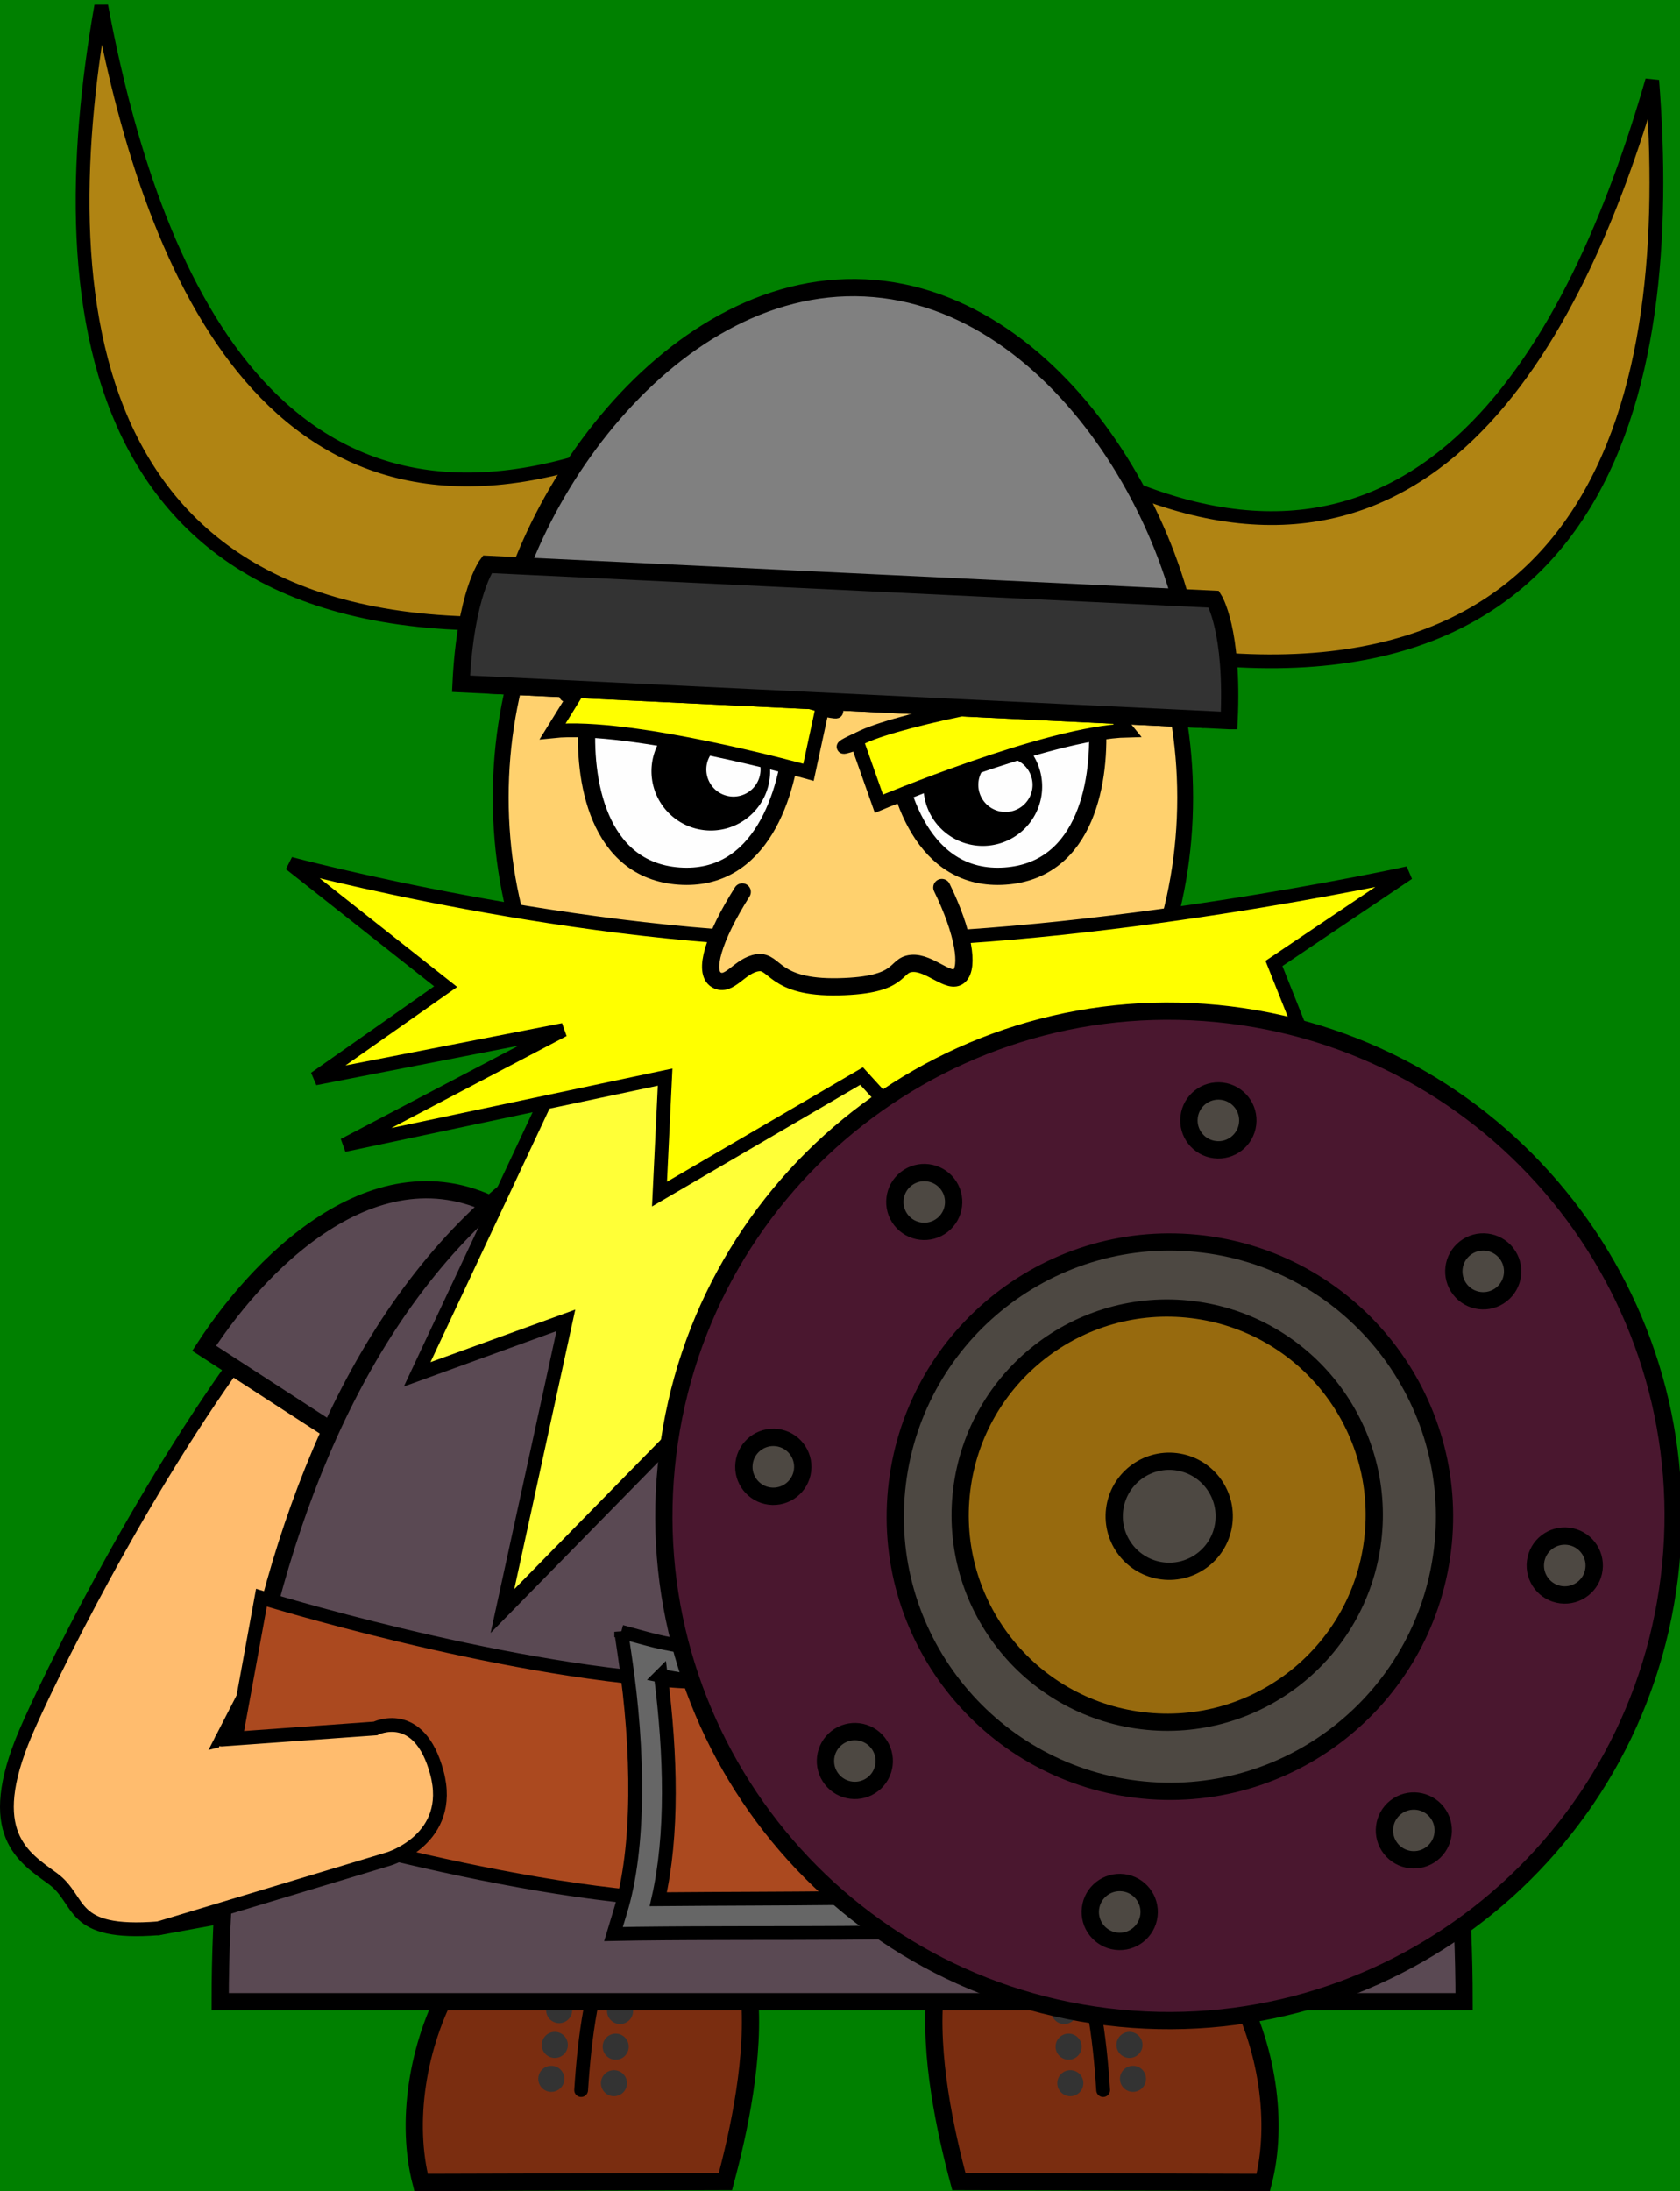 <?xml version="1.0" encoding="UTF-8" standalone="no"?>
<!-- Created with Inkscape (http://www.inkscape.org/) -->

<svg
   xmlns:dc="http://purl.org/dc/elements/1.1/"
   xmlns:cc="http://creativecommons.org/ns#"
   xmlns:rdf="http://www.w3.org/1999/02/22-rdf-syntax-ns#"
   xmlns:svg="http://www.w3.org/2000/svg"
   xmlns="http://www.w3.org/2000/svg"
   xmlns:sodipodi="http://sodipodi.sourceforge.net/DTD/sodipodi-0.dtd"
   xmlns:inkscape="http://www.inkscape.org/namespaces/inkscape"
   width="121.928"
   height="159"
   id="svg2"
   version="1.1"
   inkscape:version="0.48.5 r10040"
   sodipodi:docname="Figure_modifiedEyeColor.svg">
  <defs
     id="defs4" />
  <sodipodi:namedview
     id="base"
     pagecolor="#ffffff"
     bordercolor="#666666"
     borderopacity="1.0"
     inkscape:pageopacity="0.0"
     inkscape:pageshadow="2"
     inkscape:zoom="3.959798"
     inkscape:cx="19.737936"
     inkscape:cy="68.049295"
     inkscape:document-units="px"
     inkscape:current-layer="layer3"
     showgrid="false"
     inkscape:window-width="1920"
     inkscape:window-height="1025"
     inkscape:window-x="-2"
     inkscape:window-y="-3"
     inkscape:window-maximized="1"
     inkscape:snap-nodes="true"
     inkscape:snap-object-midpoints="true"
     inkscape:snap-center="true"
     inkscape:snap-global="true"
     fit-margin-top="0"
     fit-margin-left="0"
     fit-margin-right="0"
     fit-margin-bottom="0"
     inkscape:snap-page="true" />
  <g
     inkscape:groupmode="layer"
     id="layer3"
     inkscape:label="Hintergrund"
     sodipodi:insensitive="true">
    <rect
       style="fill:#008000;fill-opacity:1;fill-rule:nonzero;stroke:none;display:inline"
       id="rect3832"
       width="121.928"
       height="159"
       x="0"
       y="0" />
  </g>
  <g
     inkscape:label="Koerper"
     inkscape:groupmode="layer"
     id="layer1"
     sodipodi:insensitive="true"
     transform="translate(-0.882,-1.844)">
    <g
       transform="matrix(-1,0,0,1,347.561,-30.429)"
       id="g4876">
      <path
         style="fill:#7a2d10;fill-opacity:1;stroke:#000000;stroke-width:1.25;stroke-linecap:butt;stroke-linejoin:miter;stroke-miterlimit:4;stroke-opacity:1;stroke-dasharray:none"
         d="m 277.088,190.584 c 1.891,-7.056 5,-22.41 -7.006,-22.41 -12.006,0 -17.297,13.914 -15.087,22.473 z"
         id="path4878"
         inkscape:connector-curvature="0"
         sodipodi:nodetypes="czcc" />
      <path
         sodipodi:nodetypes="cc"
         style="fill:none;stroke:#000000;stroke-width:1px;stroke-linecap:round;stroke-linejoin:miter;stroke-opacity:1"
         d="m 268.953,172.393 c -1.578,3.725 -2.083,7.639 -2.336,11.554"
         id="path4880"
         inkscape:connector-curvature="0" />
      <path
         sodipodi:type="arc"
         style="fill:#333333;fill-opacity:1;stroke:none"
         id="path4882"
         sodipodi:cx="245.21452"
         sodipodi:cy="180.97934"
         sodipodi:rx="1.1364216"
         sodipodi:ry="1.1364216"
         d="m 246.351,180.979 c 0,0.628 -0.509,1.136 -1.136,1.136 -0.628,0 -1.136,-0.509 -1.136,-1.136 0,-0.628 0.509,-1.136 1.136,-1.136 0.628,0 1.136,0.509 1.136,1.136 z"
         transform="matrix(0.833,0,0,0.833,65.176,27.448)" />
      <path
         transform="matrix(0.833,0,0,0.833,64.734,32.689)"
         d="m 246.351,180.979 c 0,0.628 -0.509,1.136 -1.136,1.136 -0.628,0 -1.136,-0.509 -1.136,-1.136 0,-0.628 0.509,-1.136 1.136,-1.136 0.628,0 1.136,0.509 1.136,1.136 z"
         sodipodi:ry="1.1364216"
         sodipodi:rx="1.1364216"
         sodipodi:cy="180.97934"
         sodipodi:cx="245.21452"
         id="path4884"
         style="fill:#333333;fill-opacity:1;stroke:none"
         sodipodi:type="arc" />
      <path
         sodipodi:type="arc"
         style="fill:#333333;fill-opacity:1;stroke:none"
         id="path4886"
         sodipodi:cx="245.21452"
         sodipodi:cy="180.97934"
         sodipodi:rx="1.1364216"
         sodipodi:ry="1.1364216"
         d="m 246.351,180.979 c 0,0.628 -0.509,1.136 -1.136,1.136 -0.628,0 -1.136,-0.509 -1.136,-1.136 0,-0.628 0.509,-1.136 1.136,-1.136 0.628,0 1.136,0.509 1.136,1.136 z"
         transform="matrix(0.833,0,0,0.833,65.807,24.734)" />
      <path
         sodipodi:type="arc"
         style="fill:#333333;fill-opacity:1;stroke:none"
         id="path4888"
         sodipodi:cx="245.21452"
         sodipodi:cy="180.97934"
         sodipodi:rx="1.1364216"
         sodipodi:ry="1.1364216"
         d="m 246.351,180.979 c 0,0.628 -0.509,1.136 -1.136,1.136 -0.628,0 -1.136,-0.509 -1.136,-1.136 0,-0.628 0.509,-1.136 1.136,-1.136 0.628,0 1.136,0.509 1.136,1.136 z"
         transform="matrix(0.833,0,0,0.833,64.86,30.037)" />
      <path
         transform="matrix(0.833,0,0,0.833,60.756,27.385)"
         d="m 246.351,180.979 c 0,0.628 -0.509,1.136 -1.136,1.136 -0.628,0 -1.136,-0.509 -1.136,-1.136 0,-0.628 0.509,-1.136 1.136,-1.136 0.628,0 1.136,0.509 1.136,1.136 z"
         sodipodi:ry="1.1364216"
         sodipodi:rx="1.1364216"
         sodipodi:cy="180.97934"
         sodipodi:cx="245.21452"
         id="path4890"
         style="fill:#333333;fill-opacity:1;stroke:none"
         sodipodi:type="arc" />
      <path
         sodipodi:type="arc"
         style="fill:#333333;fill-opacity:1;stroke:none"
         id="path4892"
         sodipodi:cx="245.21452"
         sodipodi:cy="180.97934"
         sodipodi:rx="1.1364216"
         sodipodi:ry="1.1364216"
         d="m 246.351,180.979 c 0,0.628 -0.509,1.136 -1.136,1.136 -0.628,0 -1.136,-0.509 -1.136,-1.136 0,-0.628 0.509,-1.136 1.136,-1.136 0.628,0 1.136,0.509 1.136,1.136 z"
         transform="matrix(0.833,0,0,0.833,60.188,32.373)" />
      <path
         transform="matrix(0.833,0,0,0.833,61.262,24.481)"
         d="m 246.351,180.979 c 0,0.628 -0.509,1.136 -1.136,1.136 -0.628,0 -1.136,-0.509 -1.136,-1.136 0,-0.628 0.509,-1.136 1.136,-1.136 0.628,0 1.136,0.509 1.136,1.136 z"
         sodipodi:ry="1.1364216"
         sodipodi:rx="1.1364216"
         sodipodi:cy="180.97934"
         sodipodi:cx="245.21452"
         id="path4894"
         style="fill:#333333;fill-opacity:1;stroke:none"
         sodipodi:type="arc" />
      <path
         transform="matrix(0.833,0,0,0.833,60.441,29.911)"
         d="m 246.351,180.979 c 0,0.628 -0.509,1.136 -1.136,1.136 -0.628,0 -1.136,-0.509 -1.136,-1.136 0,-0.628 0.509,-1.136 1.136,-1.136 0.628,0 1.136,0.509 1.136,1.136 z"
         sodipodi:ry="1.1364216"
         sodipodi:rx="1.1364216"
         sodipodi:cy="180.97934"
         sodipodi:cx="245.21452"
         id="path4896"
         style="fill:#333333;fill-opacity:1;stroke:none"
         sodipodi:type="arc" />
    </g>
    <g
       id="g4810"
       transform="translate(-223.557,-30.429)">
      <path
         sodipodi:nodetypes="czcc"
         inkscape:connector-curvature="0"
         id="path4786"
         d="m 277.088,190.584 c 1.891,-7.056 5,-22.41 -7.006,-22.41 -12.006,0 -17.297,13.914 -15.087,22.473 z"
         style="fill:#7a2d10;fill-opacity:1;stroke:#000000;stroke-width:1.25;stroke-linecap:butt;stroke-linejoin:miter;stroke-miterlimit:4;stroke-opacity:1;stroke-dasharray:none" />
      <path
         inkscape:connector-curvature="0"
         id="path4794"
         d="m 268.953,172.393 c -1.578,3.725 -2.083,7.639 -2.336,11.554"
         style="fill:none;stroke:#000000;stroke-width:1px;stroke-linecap:round;stroke-linejoin:miter;stroke-opacity:1"
         sodipodi:nodetypes="cc" />
      <path
         transform="matrix(0.833,0,0,0.833,65.176,27.448)"
         d="m 246.351,180.979 c 0,0.628 -0.509,1.136 -1.136,1.136 -0.628,0 -1.136,-0.509 -1.136,-1.136 0,-0.628 0.509,-1.136 1.136,-1.136 0.628,0 1.136,0.509 1.136,1.136 z"
         sodipodi:ry="1.1364216"
         sodipodi:rx="1.1364216"
         sodipodi:cy="180.97934"
         sodipodi:cx="245.21452"
         id="path4798"
         style="fill:#333333;fill-opacity:1;stroke:none"
         sodipodi:type="arc" />
      <path
         sodipodi:type="arc"
         style="fill:#333333;fill-opacity:1;stroke:none"
         id="path4862"
         sodipodi:cx="245.21452"
         sodipodi:cy="180.97934"
         sodipodi:rx="1.1364216"
         sodipodi:ry="1.1364216"
         d="m 246.351,180.979 c 0,0.628 -0.509,1.136 -1.136,1.136 -0.628,0 -1.136,-0.509 -1.136,-1.136 0,-0.628 0.509,-1.136 1.136,-1.136 0.628,0 1.136,0.509 1.136,1.136 z"
         transform="matrix(0.833,0,0,0.833,64.734,32.689)" />
      <path
         transform="matrix(0.833,0,0,0.833,65.807,24.734)"
         d="m 246.351,180.979 c 0,0.628 -0.509,1.136 -1.136,1.136 -0.628,0 -1.136,-0.509 -1.136,-1.136 0,-0.628 0.509,-1.136 1.136,-1.136 0.628,0 1.136,0.509 1.136,1.136 z"
         sodipodi:ry="1.1364216"
         sodipodi:rx="1.1364216"
         sodipodi:cy="180.97934"
         sodipodi:cx="245.21452"
         id="path4864"
         style="fill:#333333;fill-opacity:1;stroke:none"
         sodipodi:type="arc" />
      <path
         transform="matrix(0.833,0,0,0.833,64.86,30.037)"
         d="m 246.351,180.979 c 0,0.628 -0.509,1.136 -1.136,1.136 -0.628,0 -1.136,-0.509 -1.136,-1.136 0,-0.628 0.509,-1.136 1.136,-1.136 0.628,0 1.136,0.509 1.136,1.136 z"
         sodipodi:ry="1.1364216"
         sodipodi:rx="1.1364216"
         sodipodi:cy="180.97934"
         sodipodi:cx="245.21452"
         id="path4866"
         style="fill:#333333;fill-opacity:1;stroke:none"
         sodipodi:type="arc" />
      <path
         sodipodi:type="arc"
         style="fill:#333333;fill-opacity:1;stroke:none"
         id="path4868"
         sodipodi:cx="245.21452"
         sodipodi:cy="180.97934"
         sodipodi:rx="1.1364216"
         sodipodi:ry="1.1364216"
         d="m 246.351,180.979 c 0,0.628 -0.509,1.136 -1.136,1.136 -0.628,0 -1.136,-0.509 -1.136,-1.136 0,-0.628 0.509,-1.136 1.136,-1.136 0.628,0 1.136,0.509 1.136,1.136 z"
         transform="matrix(0.833,0,0,0.833,60.756,27.385)" />
      <path
         transform="matrix(0.833,0,0,0.833,60.188,32.373)"
         d="m 246.351,180.979 c 0,0.628 -0.509,1.136 -1.136,1.136 -0.628,0 -1.136,-0.509 -1.136,-1.136 0,-0.628 0.509,-1.136 1.136,-1.136 0.628,0 1.136,0.509 1.136,1.136 z"
         sodipodi:ry="1.1364216"
         sodipodi:rx="1.1364216"
         sodipodi:cy="180.97934"
         sodipodi:cx="245.21452"
         id="path4870"
         style="fill:#333333;fill-opacity:1;stroke:none"
         sodipodi:type="arc" />
      <path
         sodipodi:type="arc"
         style="fill:#333333;fill-opacity:1;stroke:none"
         id="path4872"
         sodipodi:cx="245.21452"
         sodipodi:cy="180.97934"
         sodipodi:rx="1.1364216"
         sodipodi:ry="1.1364216"
         d="m 246.351,180.979 c 0,0.628 -0.509,1.136 -1.136,1.136 -0.628,0 -1.136,-0.509 -1.136,-1.136 0,-0.628 0.509,-1.136 1.136,-1.136 0.628,0 1.136,0.509 1.136,1.136 z"
         transform="matrix(0.833,0,0,0.833,61.262,24.481)" />
      <path
         sodipodi:type="arc"
         style="fill:#333333;fill-opacity:1;stroke:none"
         id="path4874"
         sodipodi:cx="245.21452"
         sodipodi:cy="180.97934"
         sodipodi:rx="1.1364216"
         sodipodi:ry="1.1364216"
         d="m 246.351,180.979 c 0,0.628 -0.509,1.136 -1.136,1.136 -0.628,0 -1.136,-0.509 -1.136,-1.136 0,-0.628 0.509,-1.136 1.136,-1.136 0.628,0 1.136,0.509 1.136,1.136 z"
         transform="matrix(0.833,0,0,0.833,60.441,29.911)" />
    </g>
    <path
       style="fill:#ffbc6e;fill-opacity:1;stroke:#000000;stroke-width:1px;stroke-linecap:butt;stroke-linejoin:miter;stroke-opacity:1"
       d="M 19.078,99.245 C 11.011,110.053 4.205,124.148 2.741,127.578 c -3.131,7.336 -0.158,9.03 1.989,10.605 2.147,1.575 1.09,4.118 7.656,3.593 l 17.793,-3.253 4.554,-8.571 -7.5,-4.464 -10.268,2.589 12.321,-23.929 z"
       id="path4712"
       inkscape:connector-curvature="0"
       sodipodi:nodetypes="cssccccccc" />
    <path
       sodipodi:type="arc"
       style="fill:#ffd16e;fill-opacity:1;fill-rule:evenodd;stroke:#000000;stroke-width:1.43;stroke-linecap:butt;stroke-linejoin:miter;stroke-miterlimit:4;stroke-opacity:1;stroke-dasharray:none"
       id="path3006"
       sodipodi:cx="296.96429"
       sodipodi:cy="123.25504"
       sodipodi:rx="30.892857"
       sodipodi:ry="30.892857"
       d="m 327.857,123.255 c 0,17.062 -13.831,30.893 -30.893,30.893 -17.062,0 -30.893,-13.831 -30.893,-30.893 0,-17.062 13.831,-30.893 30.893,-30.893 17.062,0 30.893,13.831 30.893,30.893 z"
       transform="matrix(0.804,0,0,0.951,-176.7,-57.496)" />
    <path
       style="fill:#5a4953;fill-opacity:1;stroke:#000000;stroke-width:1.25;stroke-linecap:butt;stroke-linejoin:miter;stroke-miterlimit:4;stroke-opacity:1;stroke-dasharray:none"
       d="m 38.448,114.441 c 4.404,-6.784 8.673,-18.444 -0.379,-24.315 -9.052,-5.871 -17.966,2.776 -22.37,9.56 z"
       id="path4653"
       inkscape:connector-curvature="0"
       sodipodi:nodetypes="czcc" />
    <path
       sodipodi:nodetypes="czcc"
       inkscape:connector-curvature="0"
       id="path3845"
       d="m 107.141,147.101 c 0,-26.931 -9.218,-67.238 -45.139,-67.238 -35.921,0 -45.139,40.307 -45.139,67.238 z"
       style="fill:#5a4953;fill-opacity:1;stroke:#000000;stroke-width:1.25;stroke-linecap:butt;stroke-linejoin:miter;stroke-miterlimit:4;stroke-opacity:1;stroke-dasharray:none" />
    <path
       style="fill:#ab491f;fill-opacity:1;stroke:#000000;stroke-width:1px;stroke-linecap:butt;stroke-linejoin:miter;stroke-opacity:1"
       d="m 106.073,112.198 c -5.35,2.702 -13.018,6.859 -21.042,9.145 -8.024,2.286 -21.577,3.325 -34.951,2.494 -13.374,-0.831 -30.223,-6.055 -30.223,-6.055 l -2.779,15.216 c 0,0 18.455,5.88 32.445,6.712 13.989,0.831 28.165,-0.208 36.559,-2.494 8.394,-2.286 15.657,-5.855 21.253,-8.557 z"
       id="path4944"
       inkscape:connector-curvature="0"
       sodipodi:nodetypes="cssccsscc" />
    <path
       sodipodi:type="arc"
       style="fill:#ffd16e;fill-opacity:1;fill-rule:evenodd;stroke:#000000;stroke-width:2.057;stroke-linecap:butt;stroke-linejoin:miter;stroke-miterlimit:4;stroke-opacity:1;stroke-dasharray:none"
       id="path3822"
       sodipodi:cx="296.96429"
       sodipodi:cy="123.25504"
       sodipodi:rx="30.892857"
       sodipodi:ry="30.892857"
       d="m 327.857,123.255 c 0,17.062 -13.831,30.893 -30.893,30.893 -17.062,0 -30.893,-13.831 -30.893,-30.893 0,-17.062 13.831,-30.893 30.893,-30.893 17.062,0 30.893,13.831 30.893,30.893 z"
       transform="matrix(0.608,0,0,0.608,-81.063,31.55)" />
    <path
       style="font-size:medium;font-style:normal;font-variant:normal;font-weight:normal;font-stretch:normal;text-indent:0;text-align:start;text-decoration:none;line-height:normal;letter-spacing:normal;word-spacing:normal;text-transform:none;direction:ltr;block-progression:tb;writing-mode:lr-tb;text-anchor:start;baseline-shift:baseline;color:#000000;fill:#666666;fill-opacity:1;stroke:#000000;stroke-width:1;stroke-miterlimit:4;stroke-opacity:1;stroke-dasharray:none;marker:none;visibility:visible;display:inline;overflow:visible;enable-background:accumulate;font-family:Sans;-inkscape-font-specification:Sans"
       d="m 45.969,120.259 0.281,1.906 c 0.994,6.707 1.065,13.796 -0.344,18.375 l -0.5,1.656 1.719,-0.031 c 10.705,-0.126 19.3,0.137 28.469,-0.5 l 1.438,-0.094 -0.281,-1.406 c -0.568,-2.716 -1.337,-6.401 -1.781,-9.781 -0.444,-3.381 -0.418,-6.573 0.062,-7.656 l 0.875,-2 -2.156,0.25 c -7.768,0.878 -19.563,1.55 -25.938,-0.219 l -1.844,-0.5 z m 2.875,3.188 c 6.834,1.429 16.34,0.92 23.594,0.156 -0.353,2.041 -0.323,4.399 0.031,7.094 0.394,2.999 1.033,5.952 1.562,8.5 -8.035,0.482 -15.942,0.388 -25.375,0.469 1.066,-4.65 0.918,-10.461 0.188,-16.219 z"
       id="path4948"
       inkscape:connector-curvature="0" />
  </g>
  <g
     inkscape:groupmode="layer"
     id="layer4"
     inkscape:label="Gesicht"
     style="display:inline"
     transform="translate(-0.882,-1.844)"
     sodipodi:insensitive="true">
    <path
       sodipodi:nodetypes="czcc"
       inkscape:connector-curvature="0"
       id="path3845-4"
       d="m 43.501,54.015 c -0.315,4.355 0.736,10.982 6.669,11.402 5.932,0.42 7.926,-5.99 8.24,-10.346 z"
       style="fill:#fefefe;fill-opacity:1;stroke:#000000;stroke-width:1.25;stroke-linecap:butt;stroke-linejoin:miter;stroke-miterlimit:4;stroke-opacity:1;stroke-dasharray:none" />
    <path
       style="fill:#fefefe;fill-opacity:1;stroke:#000000;stroke-width:1.25;stroke-linecap:butt;stroke-linejoin:miter;stroke-miterlimit:4;stroke-opacity:1;stroke-dasharray:none"
       d="m 80.503,54.015 c 0.315,4.355 -0.736,10.982 -6.669,11.402 -5.932,0.42 -7.926,-5.99 -8.24,-10.346 z"
       id="path3867"
       inkscape:connector-curvature="0"
       sodipodi:nodetypes="czcc" />
    <g
       id="g3922"
       transform="translate(-224.264,-27.091)">
      <path
         clip-path="none"
         transform="matrix(2.192,0,0,2.192,-259.522,-89.377)"
         d="m 246.607,79.505 a 1.964,1.964 0 1 1 -3.929,0 1.964,1.964 0 1 1 3.929,0 z"
         sodipodi:ry="1.9642857"
         sodipodi:rx="1.9642857"
         sodipodi:cy="79.505035"
         sodipodi:cx="244.64285"
         id="path3879"
         style="fill:#000000;fill-opacity:1;stroke:none"
         sodipodi:type="arc" />
      <path
         sodipodi:type="arc"
         style="fill:#fefefe;fill-opacity:1;stroke:none"
         id="path3920"
         sodipodi:cx="244.64285"
         sodipodi:cy="79.505035"
         sodipodi:rx="1.9642857"
         sodipodi:ry="1.9642857"
         d="m 246.607,79.505 a 1.964,1.964 0 1 1 -3.929,0 1.964,1.964 0 1 1 3.929,0 z"
         transform="matrix(1.002,0,0,1.002,33.244,5.109)"
         clip-path="none" />
    </g>
    <g
       transform="translate(-204.523,-25.976)"
       id="g3926">
      <path
         sodipodi:type="arc"
         style="fill:#000000;fill-opacity:1;stroke:none"
         id="path3928"
         sodipodi:cx="244.64285"
         sodipodi:cy="79.505035"
         sodipodi:rx="1.9642857"
         sodipodi:ry="1.9642857"
         d="m 246.607,79.505 a 1.964,1.964 0 1 1 -3.929,0 1.964,1.964 0 1 1 3.929,0 z"
         transform="matrix(2.192,0,0,2.192,-259.522,-89.377)"
         clip-path="none" />
      <path
         clip-path="none"
         transform="matrix(1.002,0,0,1.002,33.244,5.109)"
         d="m 246.607,79.505 a 1.964,1.964 0 1 1 -3.929,0 1.964,1.964 0 1 1 3.929,0 z"
         sodipodi:ry="1.9642857"
         sodipodi:rx="1.9642857"
         sodipodi:cy="79.505035"
         sodipodi:cx="244.64285"
         id="path3930"
         style="fill:#fefefe;fill-opacity:1;stroke:none"
         sodipodi:type="arc" />
    </g>
    <path
       style="fill:#ffff00;fill-opacity:1;stroke:#000000;stroke-width:1px;stroke-linecap:butt;stroke-linejoin:miter;stroke-opacity:1"
       d="m 40.995,54.907 c 5.691,-0.6 18.564,2.98 18.564,2.98 l 0.987,-4.574 c 0,0 2.618,0.576 -0.47,-0.397 -3.088,-0.974 -14.002,-1.704 -16.708,-1.034 -2.705,0.67 -0.686,0.301 -0.686,0.301 z"
       id="path3873"
       inkscape:connector-curvature="0" />
    <path
       inkscape:connector-curvature="0"
       id="path3875"
       d="m 82.706,54.856 c -5.721,0.127 -18.036,5.311 -18.036,5.311 l -1.559,-4.412 c 0,0 -2.523,0.904 0.416,-0.454 2.94,-1.358 13.673,-3.467 16.441,-3.145 2.769,0.321 0.718,0.212 0.718,0.212 z"
       style="fill:#ffff00;fill-opacity:1;stroke:#000000;stroke-width:1px;stroke-linecap:butt;stroke-linejoin:miter;stroke-opacity:1" />
    <path
       sodipodi:nodetypes="cccccccccczcc"
       inkscape:connector-curvature="0"
       id="path4013"
       d="m 41.05,80.507 -9.892,21.069 10.793,-3.917 -4.604,21.097 16.055,-16.375 11.704,19.769 6.132,-21.685 17.939,12.979 -8.621,-27.488 4.938,-16.556 c 0,0 -11.225,7.314 -23.368,7.314 -12.143,0 -25.428,-8.151 -25.428,-8.151 z"
       style="fill:#ffff37;fill-opacity:1;stroke:#000000;stroke-width:1px;stroke-linecap:butt;stroke-linejoin:miter;stroke-opacity:1" />
    <path
       style="fill:#ffff00;fill-opacity:1;stroke:#000000;stroke-width:1px;stroke-linecap:butt;stroke-linejoin:miter;stroke-opacity:1"
       d="m 33.225,73.441 -9.479,6.66 18.024,-3.518 -15.923,8.357 23.307,-4.933 -0.408,8.489 14.667,-8.565 7.417,8.132 3.735,-8.297 10.869,9.292 -1.904,-11.333 13.421,3.089 -3.61,-9.054 9.739,-6.554 c 0,0 -22.398,4.926 -41.316,4.926 -18.918,0 -39.82,-5.61 -39.82,-5.61 z"
       id="path3873-7"
       inkscape:connector-curvature="0"
       sodipodi:nodetypes="cccccccccccccczcc" />
    <path
       style="fill:#ffd16e;fill-opacity:1;stroke:#000000;stroke-width:1.25;stroke-linecap:round;stroke-linejoin:miter;stroke-miterlimit:4;stroke-opacity:1;stroke-dasharray:none"
       d="m 54.751,66.568 c -2.108,3.344 -2.833,5.821 -1.882,6.381 0.95,0.56 1.694,-1.063 3.002,-1.241 1.308,-0.178 1.094,1.848 5.868,1.744 4.774,-0.104 3.988,-1.573 5.305,-1.694 1.317,-0.121 2.745,1.553 3.454,0.911 0.71,-0.642 0.336,-3.145 -1.261,-6.422"
       id="path3970"
       inkscape:connector-curvature="0"
       sodipodi:nodetypes="czzzzzc" />
  </g>
  <g
     inkscape:groupmode="layer"
     id="layer2"
     inkscape:label="Schild"
     style="display:inline"
     sodipodi:insensitive="true"
     transform="translate(-0.882,-1.844)">
    <g
       id="g4704"
       transform="matrix(0.999,0.048,-0.048,0.999,-220.501,-39.725)">
      <path
         style="fill:#b08413;fill-opacity:1;stroke:#000000;stroke-width:1px;stroke-linecap:butt;stroke-linejoin:miter;stroke-opacity:1"
         d="m 267.751,73.648 c -36.405,5.718 -40.134,-20.456 -37.304,-42.679 4.631,19.535 14.743,40.519 38.618,30.468 4.186,-0.555 -1.314,12.21 -1.314,12.21 z"
         id="path4696"
         inkscape:connector-curvature="0"
         sodipodi:nodetypes="cccc" />
      <path
         sodipodi:nodetypes="cccc"
         inkscape:connector-curvature="0"
         id="path4694"
         d="m 305.82,73.648 c 36.405,5.718 40.134,-20.456 37.304,-42.679 -4.631,19.535 -14.743,40.519 -38.618,30.468 -4.186,-0.555 1.314,12.21 1.314,12.21 z"
         style="fill:#b08413;fill-opacity:1;stroke:#000000;stroke-width:1px;stroke-linecap:butt;stroke-linejoin:miter;stroke-opacity:1" />
      <path
         style="fill:#808080;stroke:#000000;stroke-width:1.25;stroke-linecap:butt;stroke-linejoin:miter;stroke-miterlimit:4;stroke-opacity:1;stroke-dasharray:none"
         d="m 312.264,78.838 c 0,-12.054 -10.885,-30.095 -25.479,-30.095 -14.594,0 -25.479,18.041 -25.479,30.095 z"
         id="path3845-45"
         inkscape:connector-curvature="0"
         sodipodi:nodetypes="czcc" />
      <path
         sodipodi:nodetypes="ccccc"
         inkscape:connector-curvature="0"
         id="path4692"
         d="m 314.683,78.838 c 0,-6.599 -1.528,-8.747 -1.528,-8.747 l -52.779,0 c 0,0 -1.488,2.148 -1.488,8.747 18.598,0 37.197,0 55.795,0 z"
         style="fill:#333333;stroke:#000000;stroke-width:1.25;stroke-linecap:butt;stroke-linejoin:miter;stroke-miterlimit:4;stroke-opacity:1;stroke-dasharray:none" />
    </g>
    <g
       id="g4772"
       transform="matrix(1.01,0.124,-0.124,1.01,-219.211,-68.382)">
      <path
         sodipodi:type="arc"
         style="fill:#4a172f;fill-opacity:1;fill-rule:evenodd;stroke:#000000;stroke-width:1.055;stroke-linecap:butt;stroke-linejoin:miter;stroke-miterlimit:4;stroke-opacity:1;stroke-dasharray:none"
         id="path3828"
         sodipodi:cx="296.96429"
         sodipodi:cy="123.25504"
         sodipodi:rx="30.892857"
         sodipodi:ry="30.892857"
         d="m 327.857,123.255 c 0,17.062 -13.831,30.893 -30.893,30.893 -17.062,0 -30.893,-13.831 -30.893,-30.893 0,-17.062 13.831,-30.893 30.893,-30.893 17.062,0 30.893,13.831 30.893,30.893 z"
         transform="matrix(1.165,0,0,1.165,-26.983,-4.31)" />
      <path
         sodipodi:type="arc"
         style="fill:#4d4842;fill-opacity:1;fill-rule:evenodd;stroke:#000000;stroke-width:1.939;stroke-linecap:butt;stroke-linejoin:miter;stroke-miterlimit:4;stroke-opacity:1;stroke-dasharray:none"
         id="path4750"
         sodipodi:cx="296.96429"
         sodipodi:cy="123.25504"
         sodipodi:rx="30.892857"
         sodipodi:ry="30.892857"
         d="m 327.857,123.255 c 0,17.062 -13.831,30.893 -30.893,30.893 -17.062,0 -30.893,-13.831 -30.893,-30.893 0,-17.062 13.831,-30.893 30.893,-30.893 17.062,0 30.893,13.831 30.893,30.893 z"
         transform="matrix(0.634,0,0,0.634,130.809,61.182)" />
      <path
         transform="matrix(0.478,0,0,0.478,176.933,80.326)"
         d="m 327.857,123.255 c 0,17.062 -13.831,30.893 -30.893,30.893 -17.062,0 -30.893,-13.831 -30.893,-30.893 0,-17.062 13.831,-30.893 30.893,-30.893 17.062,0 30.893,13.831 30.893,30.893 z"
         sodipodi:ry="30.892857"
         sodipodi:rx="30.892857"
         sodipodi:cy="123.25504"
         sodipodi:cx="296.96429"
         id="path4748"
         style="fill:#976a0e;fill-opacity:1;fill-rule:evenodd;stroke:#000000;stroke-width:2.568;stroke-linecap:butt;stroke-linejoin:miter;stroke-miterlimit:4;stroke-opacity:1;stroke-dasharray:none"
         sodipodi:type="arc" />
      <path
         transform="matrix(0.068,0,0,0.068,327.269,130.971)"
         d="m 327.857,123.255 c 0,17.062 -13.831,30.893 -30.893,30.893 -17.062,0 -30.893,-13.831 -30.893,-30.893 0,-17.062 13.831,-30.893 30.893,-30.893 17.062,0 30.893,13.831 30.893,30.893 z"
         sodipodi:ry="30.892857"
         sodipodi:rx="30.892857"
         sodipodi:cy="123.25504"
         sodipodi:cx="296.96429"
         id="path4752"
         style="fill:#4d4842;fill-opacity:1;fill-rule:evenodd;stroke:#000000;stroke-width:18.185;stroke-linecap:butt;stroke-linejoin:miter;stroke-miterlimit:4;stroke-opacity:1;stroke-dasharray:none"
         sodipodi:type="arc" />
      <path
         inkscape:transform-center-y="28.314082"
         sodipodi:type="arc"
         style="fill:#4d4842;fill-opacity:1;fill-rule:evenodd;stroke:#000000;stroke-width:18.185;stroke-linecap:butt;stroke-linejoin:miter;stroke-miterlimit:4;stroke-opacity:1;stroke-dasharray:none"
         id="path4756"
         sodipodi:cx="296.96429"
         sodipodi:cy="123.25504"
         sodipodi:rx="30.892857"
         sodipodi:ry="30.892857"
         d="m 327.857,123.255 c 0,17.062 -13.831,30.893 -30.893,30.893 -17.062,0 -30.893,-13.831 -30.893,-30.893 0,-17.062 13.831,-30.893 30.893,-30.893 17.062,0 30.893,13.831 30.893,30.893 z"
         transform="matrix(0,0.068,-0.068,0,327.349,147.548)" />
      <path
         inkscape:transform-center-x="28.314082"
         transform="matrix(-0.068,0,0,-0.068,310.772,147.628)"
         d="m 327.857,123.255 c 0,17.062 -13.831,30.893 -30.893,30.893 -17.062,0 -30.893,-13.831 -30.893,-30.893 0,-17.062 13.831,-30.893 30.893,-30.893 17.062,0 30.893,13.831 30.893,30.893 z"
         sodipodi:ry="30.892857"
         sodipodi:rx="30.892857"
         sodipodi:cy="123.25504"
         sodipodi:cx="296.96429"
         id="path4758"
         style="fill:#4d4842;fill-opacity:1;fill-rule:evenodd;stroke:#000000;stroke-width:18.185;stroke-linecap:butt;stroke-linejoin:miter;stroke-miterlimit:4;stroke-opacity:1;stroke-dasharray:none"
         sodipodi:type="arc" />
      <path
         inkscape:transform-center-y="-28.314082"
         sodipodi:type="arc"
         style="fill:#4d4842;fill-opacity:1;fill-rule:evenodd;stroke:#000000;stroke-width:18.185;stroke-linecap:butt;stroke-linejoin:miter;stroke-miterlimit:4;stroke-opacity:1;stroke-dasharray:none"
         id="path4760"
         sodipodi:cx="296.96429"
         sodipodi:cy="123.25504"
         sodipodi:rx="30.892857"
         sodipodi:ry="30.892857"
         d="m 327.857,123.255 c 0,17.062 -13.831,30.893 -30.893,30.893 -17.062,0 -30.893,-13.831 -30.893,-30.893 0,-17.062 13.831,-30.893 30.893,-30.893 17.062,0 30.893,13.831 30.893,30.893 z"
         transform="matrix(0,-0.068,0.068,0,310.692,131.051)" />
      <path
         inkscape:transform-center-x="-20.021064"
         inkscape:transform-center-y="-20.021048"
         transform="matrix(0.048,-0.048,0.048,0.048,318.964,127.578)"
         d="m 327.857,123.255 c 0,17.062 -13.831,30.893 -30.893,30.893 -17.062,0 -30.893,-13.831 -30.893,-30.893 0,-17.062 13.831,-30.893 30.893,-30.893 17.062,0 30.893,13.831 30.893,30.893 z"
         sodipodi:ry="30.892857"
         sodipodi:rx="30.892857"
         sodipodi:cy="123.25504"
         sodipodi:cx="296.96429"
         id="path4762"
         style="fill:#4d4842;fill-opacity:1;fill-rule:evenodd;stroke:#000000;stroke-width:18.185;stroke-linecap:butt;stroke-linejoin:miter;stroke-miterlimit:4;stroke-opacity:1;stroke-dasharray:none"
         sodipodi:type="arc" />
      <path
         inkscape:transform-center-x="-20.021048"
         inkscape:transform-center-y="20.021057"
         sodipodi:type="arc"
         style="fill:#4d4842;fill-opacity:1;fill-rule:evenodd;stroke:#000000;stroke-width:18.185;stroke-linecap:butt;stroke-linejoin:miter;stroke-miterlimit:4;stroke-opacity:1;stroke-dasharray:none"
         id="path4764"
         sodipodi:cx="296.96429"
         sodipodi:cy="123.25504"
         sodipodi:rx="30.892857"
         sodipodi:ry="30.892857"
         d="m 327.857,123.255 c 0,17.062 -13.831,30.893 -30.893,30.893 -17.062,0 -30.893,-13.831 -30.893,-30.893 0,-17.062 13.831,-30.893 30.893,-30.893 17.062,0 30.893,13.831 30.893,30.893 z"
         transform="matrix(0.048,0.048,-0.048,0.048,330.742,139.243)" />
      <path
         inkscape:transform-center-x="20.021057"
         inkscape:transform-center-y="20.021042"
         transform="matrix(-0.048,0.048,-0.048,-0.048,319.077,151.021)"
         d="m 327.857,123.255 c 0,17.062 -13.831,30.893 -30.893,30.893 -17.062,0 -30.893,-13.831 -30.893,-30.893 0,-17.062 13.831,-30.893 30.893,-30.893 17.062,0 30.893,13.831 30.893,30.893 z"
         sodipodi:ry="30.892857"
         sodipodi:rx="30.892857"
         sodipodi:cy="123.25504"
         sodipodi:cx="296.96429"
         id="path4766"
         style="fill:#4d4842;fill-opacity:1;fill-rule:evenodd;stroke:#000000;stroke-width:18.185;stroke-linecap:butt;stroke-linejoin:miter;stroke-miterlimit:4;stroke-opacity:1;stroke-dasharray:none"
         sodipodi:type="arc" />
      <path
         inkscape:transform-center-x="20.021042"
         inkscape:transform-center-y="-20.021064"
         sodipodi:type="arc"
         style="fill:#4d4842;fill-opacity:1;fill-rule:evenodd;stroke:#000000;stroke-width:18.185;stroke-linecap:butt;stroke-linejoin:miter;stroke-miterlimit:4;stroke-opacity:1;stroke-dasharray:none"
         id="path4768"
         sodipodi:cx="296.96429"
         sodipodi:cy="123.25504"
         sodipodi:rx="30.892857"
         sodipodi:ry="30.892857"
         d="m 327.857,123.255 c 0,17.062 -13.831,30.893 -30.893,30.893 -17.062,0 -30.893,-13.831 -30.893,-30.893 0,-17.062 13.831,-30.893 30.893,-30.893 17.062,0 30.893,13.831 30.893,30.893 z"
         transform="matrix(-0.048,-0.048,0.048,-0.048,307.299,139.356)" />
      <path
         transform="matrix(0.127,0,0,0.127,281.319,123.651)"
         d="m 327.857,123.255 c 0,17.062 -13.831,30.893 -30.893,30.893 -17.062,0 -30.893,-13.831 -30.893,-30.893 0,-17.062 13.831,-30.893 30.893,-30.893 17.062,0 30.893,13.831 30.893,30.893 z"
         sodipodi:ry="30.892857"
         sodipodi:rx="30.892857"
         sodipodi:cy="123.25504"
         sodipodi:cx="296.96429"
         id="path4770"
         style="fill:#4d4842;fill-opacity:1;fill-rule:evenodd;stroke:#000000;stroke-width:9.679;stroke-linecap:butt;stroke-linejoin:miter;stroke-miterlimit:4;stroke-opacity:1;stroke-dasharray:none"
         sodipodi:type="arc" />
    </g>
    <path
       style="fill:#ffbc6e;fill-opacity:1;stroke:#000000;stroke-width:1px;stroke-linecap:round;stroke-linejoin:miter;stroke-opacity:1"
       d="m 12.386,141.776 16.721,-5.039 c 0,0 4.77,-1.443 3.482,-6.25 -1.288,-4.807 -4.464,-3.214 -4.464,-3.214 l -11.161,0.804"
       id="path41607"
       inkscape:connector-curvature="0"
       sodipodi:nodetypes="cczcc" />
  </g>
</svg>
